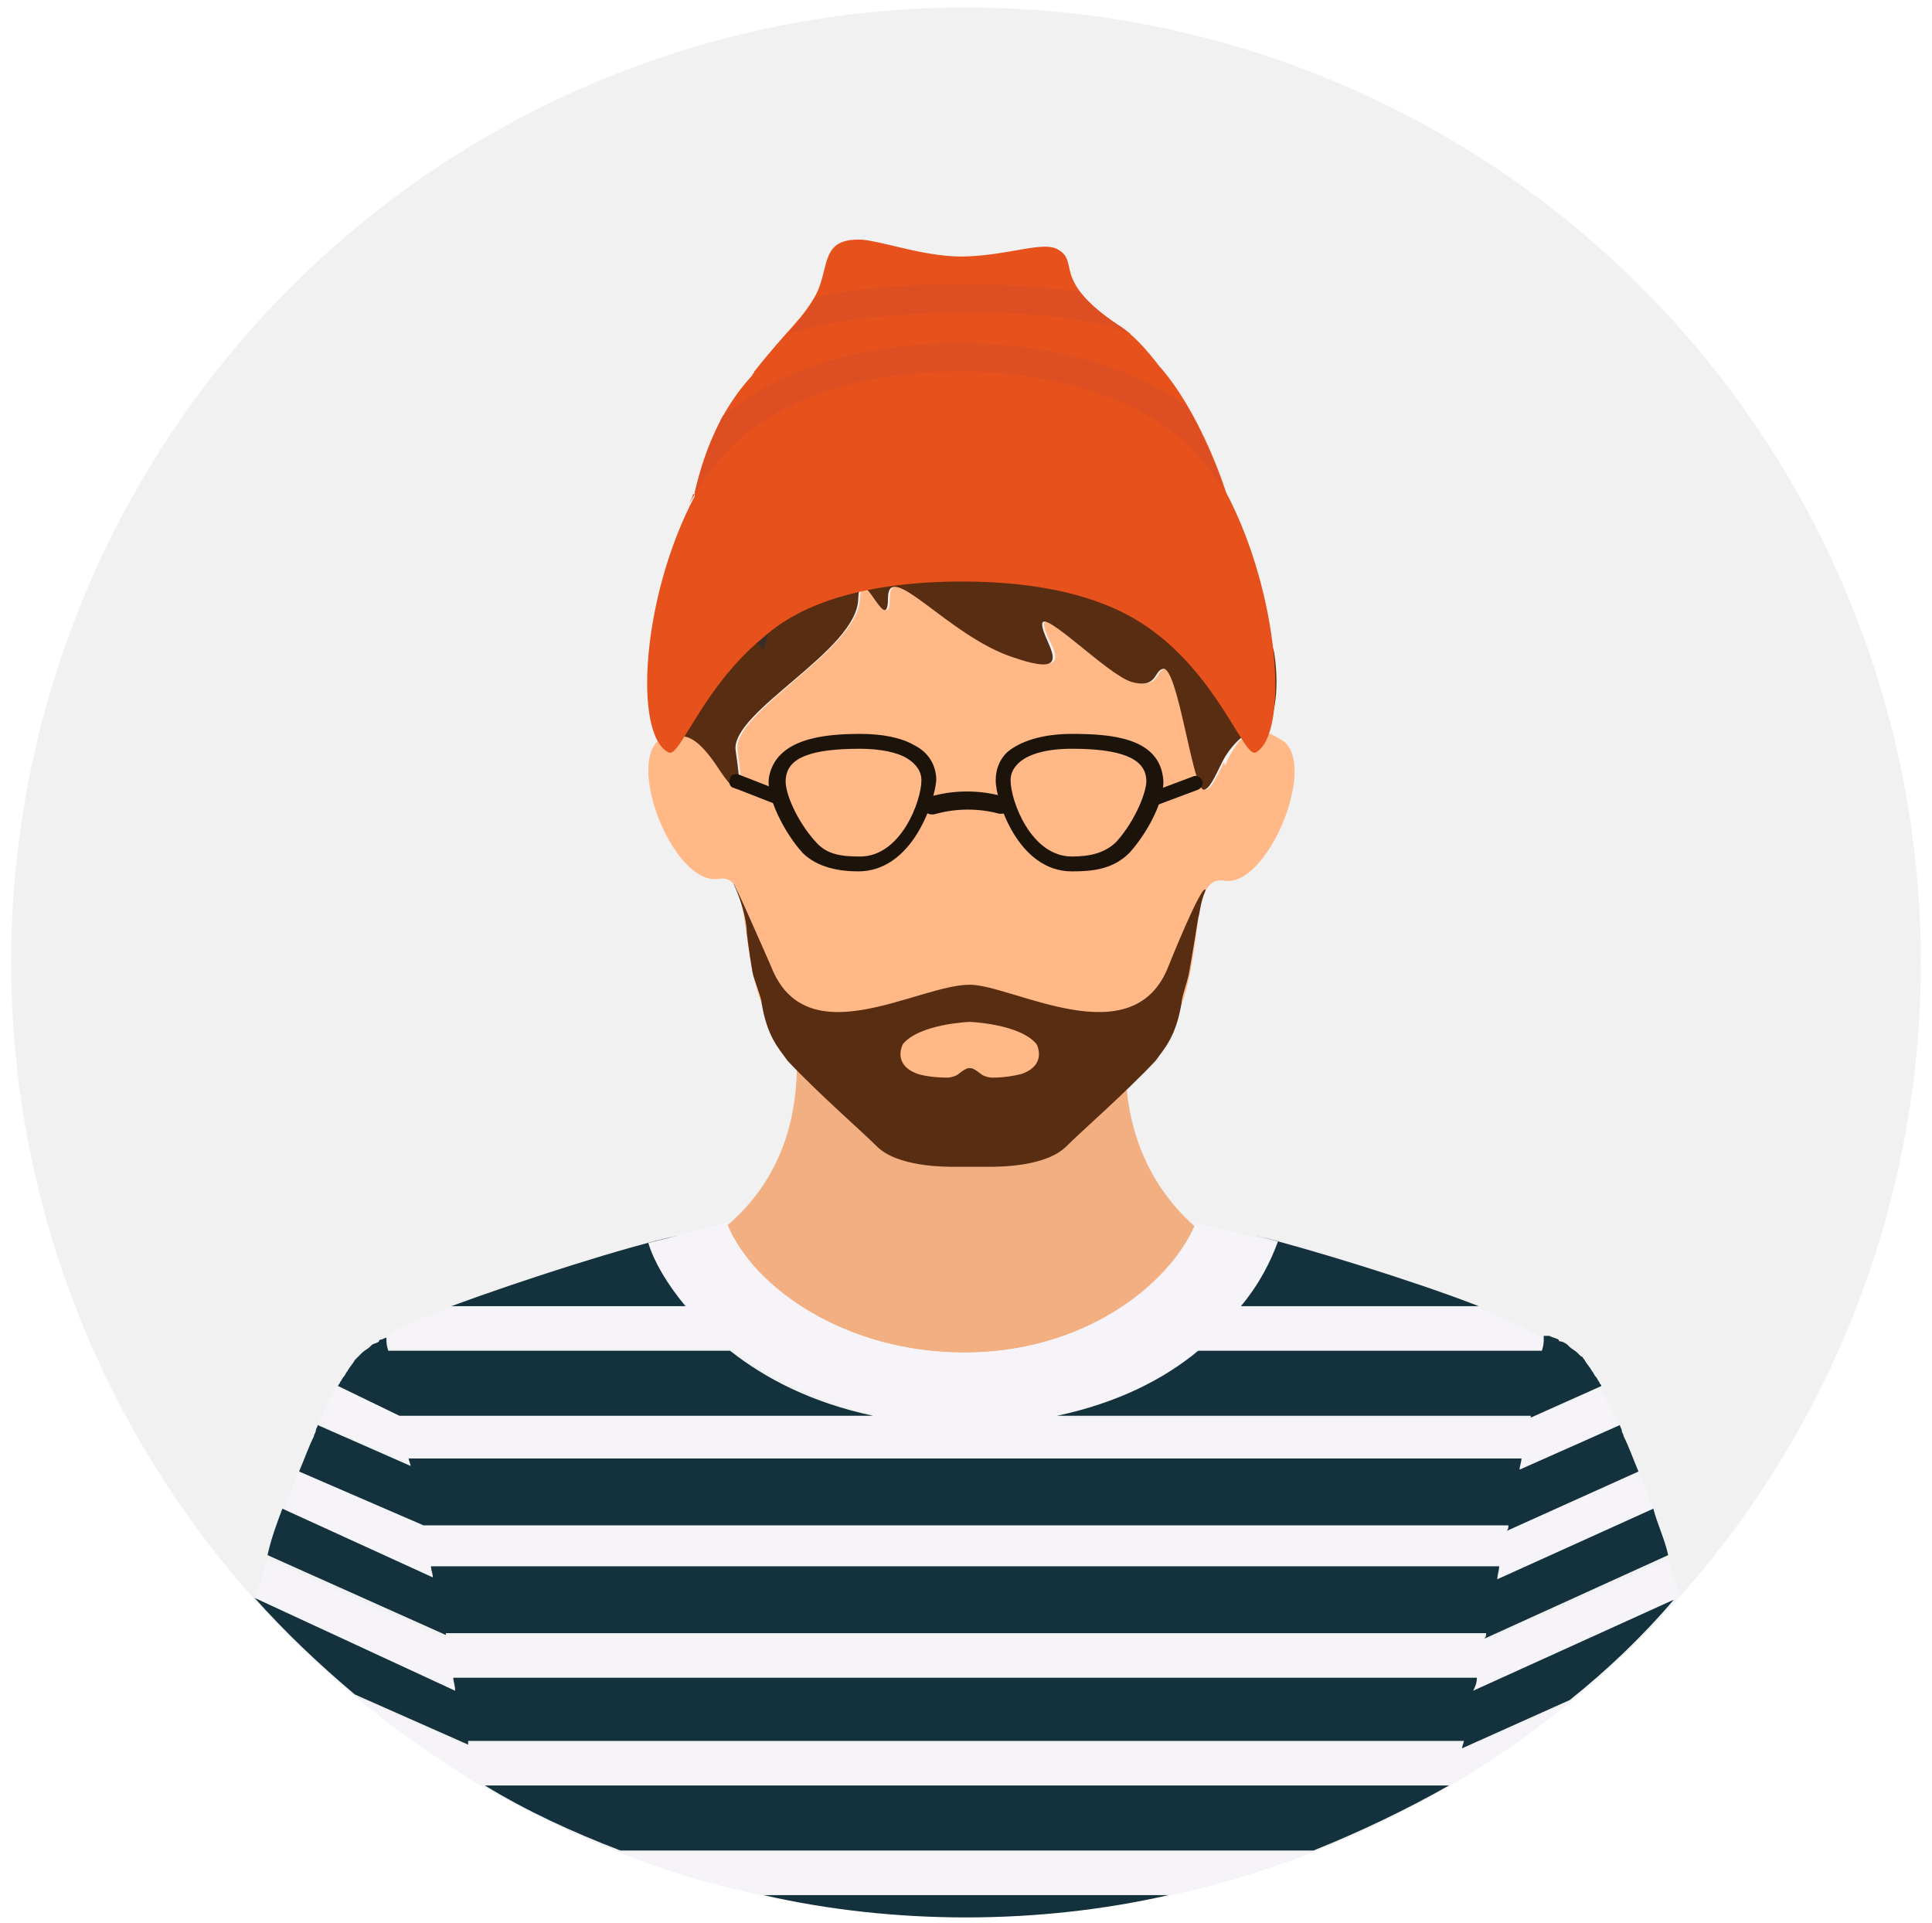 <?xml version="1.0" encoding="utf-8"?>
<!-- Generator: Adobe Illustrator 22.1.0, SVG Export Plug-In . SVG Version: 6.00 Build 0)  -->
<svg version="1.1" id="Calque_1" xmlns="http://www.w3.org/2000/svg" xmlns:xlink="http://www.w3.org/1999/xlink" x="0px" y="0px"
	 viewBox="0 0 104 103.5" style="enable-background:new 0 0 104 103.5;" xml:space="preserve">
<style type="text/css">
	.st0{fill:#F1F1F1;}
	.st1{fill:none;}
	.st2{fill:#F2AF81;}
	.st3{fill:#FFB886;}
	.st4{fill:#582D11;}
	.st5{fill:#F6F4F9;}
	.st6{fill:#13323D;}
	.st7{fill:#382E27;}
	.st8{fill:#E6511C;}
	.st9{fill:#DD4E22;}
	.st10{fill:#1C140A;}
</style>
<circle id="XMLID_75_" class="st0" cx="52" cy="51.8" r="51.4"/>
<g id="XMLID_18_">
	<polygon id="XMLID_74_" class="st1" points="67.6,39.4 67.6,39.4 67.6,39.4 	"/>
	<path id="XMLID_73_" class="st1" d="M38.5,41.2C38.5,41.1,38.5,41.1,38.5,41.2C38.5,41.1,38.5,41.2,38.5,41.2z"/>
	<path id="XMLID_72_" class="st1" d="M65.8,41C65.8,41.2,65.8,41.2,65.8,41c0.2-0.2,0.5-0.7,0.8-1.1C66.3,40.3,66,40.6,65.8,41z"/>
	<path id="XMLID_71_" class="st2" d="M51.9,72.8c6.3,0,10.9-3.5,12.4-6.8c-2.9-2.6-3.6-5.8-3.7-8.1c-2,1.7-3.3,2.6-5.3,3
		c-1.3,0.5-2.6,0.7-3.2,0.7c-0.6,0-1.9-0.2-3.2-0.7c-2.1-0.4-3.5-1.6-6-3.7c0,2.4-0.5,6-3.8,8.8C40.6,69.4,45.6,72.8,51.9,72.8z"/>
	<path id="XMLID_69_" class="st3" d="M45.8,56.4c0.2-4.4,4.2-5.2,6.4-5.2c2.2,0,6.3,0.8,6.4,5.2c0.1,2.5-1.5,3.8-3.2,4.5
		c1.9-0.4,3.2-1.3,5.3-3c0.3-0.3,0.6-0.5,0.9-0.8c3.9-3.3,1.9-10.1,4.3-9.7c2.3,0.4,5-6.1,3.2-7.5c-0.5-0.3-0.8-0.5-1.2-0.5
		c-0.1,0-0.1,0-0.2,0h0c-0.4,0.1-0.7,0.3-1,0.5c-0.3,0.4-0.6,0.9-0.7,1.2c0,0.1-0.1,0.1-0.1-0.1c-0.4,0.8-0.7,1.5-1,1.5
		c-0.6,0-1.4-6.7-2.2-6.5c-0.5,0.1-0.3,1.1-1.7,0.7c-1.4-0.4-4.8-3.9-4.8-3.1c0,0.9,2.1,2.9-1.5,1.8c-3.5-1.2-6.8-5.5-6.8-3.2
		c0,2.2-1.5-2.2-1.6,0c-0.1,2.8-6.9,6.1-6.6,8.2c0.3,2.1,0.4,2.9-1.1,0.7c0,0,0,0,0-0.1c-1.5-2.3-2.1-1.1-2.6-1.5
		c-0.2,0.1-0.3,0.2-0.5,0.3c-1.8,1.4,0.8,7.9,3.2,7.5c2.3-0.4,0.4,6.4,4.3,9.7c0.1,0,0.1,0.1,0.2,0.1c2.5,2.1,3.9,3.3,6,3.7
		C47.3,60.2,45.7,58.9,45.8,56.4z"/>
	<path id="XMLID_68_" class="st4" d="M38.5,41.1C38.5,41.1,38.5,41.1,38.5,41.1c1.5,2.3,1.4,1.4,1.1-0.7c-0.3-2.1,6.6-5.4,6.6-8.2
		c0.1-2.2,1.6,2.2,1.6,0c0-2.2,3.3,2.1,6.8,3.2c3.5,1.2,1.5-0.9,1.5-1.8c0-0.9,3.5,2.7,4.8,3.1c1.4,0.4,1.2-0.6,1.7-0.7
		c0.8-0.2,1.6,6.5,2.2,6.5c0.3,0,0.6-0.7,1-1.5c0.2-0.4,0.5-0.8,0.8-1.1c0.3-0.3,0.6-0.5,1-0.5h0l0,0c0.1,0,0.2,0,0.2,0
		c0.8-0.2,1.1-2.2,0.8-4.2c-0.3-2.2-4.6-1.2-4.8-2.1c-0.3-0.9,3.2-4.5-1.8-8c-1.7-1.3-0.3-1.7-0.8-2.3c-0.5-0.6,1.3-3.6-2-4.5
		c-2.7-0.7-6.6-1.5-12.1-0.3c-2.6,0.6-5.7,3-5.7,3.6c0,0.6,1.3-0.1,0,0.6c-1.3,0.7-1-0.4-1.8,0.7c-0.6,0.8,1.2,1-0.6,3.5
		c-1.8,2.6-5.2,10.3-3.1,13.2c0,0,0,0,0,0C36.4,40,36.9,38.8,38.5,41.1z"/>
	<path id="XMLID_67_" class="st5" d="M23.2,84.4h57.5c0,0.2-0.1,0.5-0.1,0.7l8.4-3.8c-0.3-0.8-0.5-1.5-0.8-2.2l-7.1,3.2
		c0-0.1,0-0.2,0.1-0.3H22.8c0,0,0,0.1,0,0.1l-6.7-3c-0.3,0.7-0.5,1.4-0.8,2.2l8.1,3.7C23.3,84.8,23.3,84.6,23.2,84.4z"/>
	<path id="XMLID_66_" class="st5" d="M22,78.6h59.9c0,0.2-0.1,0.4-0.1,0.6l5.4-2.4c-0.4-0.8-0.7-1.5-1.1-2.1l-3.8,1.7
		c0,0,0-0.1,0-0.1H56.9c3.3-0.7,5.7-2,7.6-3.5H83c0.1-0.3,0.1-0.5,0.1-0.6c0,0-0.1-0.1-0.1-0.2c-0.4-0.3-1.7-0.9-3.4-1.6H66.8
		c1-1.2,1.6-2.5,2-3.5l-1.2-0.3l-3.2-0.8c0,0.1-0.1,0.2-0.1,0.2c-1.4,3.3-6,6.8-12.4,6.8c-6.4,0-11.3-3.5-12.7-6.8
		c0-0.1-0.1-0.1-0.1-0.2l-2.7,0.7l-1.6,0.4c0.4,1,1,2.2,2,3.4H24.4c-1.9,0.7-3.3,1.3-3.5,1.6c0,0,0,0.1,0,0.1c0,0.1,0,0.3,0.1,0.6
		h18.4c1.9,1.5,4.4,2.8,7.7,3.5H21.5c0,0,0,0,0-0.1l-3.3-1.5c-0.4,0.6-0.7,1.3-1.1,2.1l5,2.2C22.1,78.8,22.1,78.7,22,78.6z"/>
	<path id="XMLID_65_" class="st5" d="M18.7,73.9c0.1-0.2,0.3-0.4,0.4-0.6C19,73.5,18.8,73.7,18.7,73.9z"/>
	<path id="XMLID_64_" class="st5" d="M16.9,77.3c0-0.1,0.1-0.2,0.1-0.3C17,77.1,16.9,77.2,16.9,77.3z"/>
	<path id="XMLID_63_" class="st5" d="M18.3,74.4c0.1-0.1,0.1-0.2,0.2-0.3C18.5,74.2,18.4,74.3,18.3,74.4z"/>
	<path id="XMLID_62_" class="st5" d="M20.4,72.1c0,0,0.1,0,0.1-0.1C20.5,72.1,20.5,72.1,20.4,72.1z"/>
	<path id="XMLID_61_" class="st5" d="M19.9,72.5c0,0,0.1-0.1,0.1-0.1C20,72.4,20,72.4,19.9,72.5z"/>
	<path id="XMLID_60_" class="st5" d="M19.3,73.1c0.1-0.1,0.1-0.2,0.2-0.2C19.5,72.9,19.4,73,19.3,73.1z"/>
	<path id="XMLID_59_" class="st6" d="M22.8,82.1h58.4c0,0.1,0,0.2-0.1,0.3l7.1-3.2l0,0c-0.3-0.7-0.5-1.3-0.8-1.9
		c0-0.1-0.1-0.2-0.1-0.3c0-0.1-0.1-0.2-0.1-0.3l0,0l-5.4,2.4c0-0.2,0.1-0.4,0.1-0.6H22c0,0.1,0.1,0.3,0.1,0.4l-5-2.2l0,0
		c0,0.1-0.1,0.2-0.1,0.3c0,0.1-0.1,0.2-0.1,0.3c-0.3,0.6-0.5,1.2-0.8,1.9l0,0L22.8,82.1C22.8,82.1,22.8,82.1,22.8,82.1z"/>
	<path id="XMLID_58_" class="st6" d="M24,87.9h56c0,0.1,0,0.2-0.1,0.3l9.9-4.5l0,0c-0.2-0.9-0.6-1.7-0.8-2.5l0,0l-8.4,3.8
		c0-0.2,0.1-0.5,0.1-0.7H23.2c0,0.2,0.1,0.4,0.1,0.6l-8.1-3.7l0,0c-0.3,0.8-0.6,1.6-0.8,2.5l0,0l9.6,4.3C24,88.1,24,88,24,87.9z"/>
	<path id="XMLID_57_" class="st5" d="M84.2,72.4c0,0,0.1,0.1,0.1,0.1C84.3,72.4,84.3,72.4,84.2,72.4z"/>
	<path id="XMLID_56_" class="st5" d="M83.7,72.1c0,0,0.1,0,0.1,0.1C83.8,72.1,83.8,72.1,83.7,72.1z"/>
	<path id="XMLID_55_" class="st5" d="M85.8,74.1c0.1,0.1,0.1,0.2,0.2,0.3C85.9,74.3,85.8,74.2,85.8,74.1z"/>
	<path id="XMLID_54_" class="st5" d="M85.2,73.3c0.1,0.2,0.3,0.4,0.4,0.6C85.4,73.7,85.3,73.5,85.2,73.3z"/>
	<path id="XMLID_53_" class="st5" d="M84.7,72.8c0.1,0.1,0.1,0.2,0.2,0.2C84.9,73,84.8,72.9,84.7,72.8z"/>
	<path id="XMLID_52_" class="st5" d="M79.9,88.3c0-0.1,0-0.2,0.1-0.3H24c0,0.1,0,0.1,0,0.2l-9.6-4.3c-0.2,0.7-0.5,1.5-0.7,2.3
		l10.8,4.9c0-0.2-0.1-0.4-0.1-0.7h55.1c-0.1,0.3-0.1,0.5-0.2,0.8l10.8-4.9c0.1-0.1,0.2-0.3,0.3-0.4c-0.2-0.7-0.4-1.4-0.6-2
		L79.9,88.3z"/>
	<path id="XMLID_51_" class="st5" d="M87.3,77c0,0.1,0.1,0.2,0.1,0.3C87.4,77.2,87.3,77.1,87.3,77z"/>
	<path id="XMLID_50_" class="st5" d="M83.3,71.9C83.3,71.9,83.3,71.9,83.3,71.9C83.3,71.9,83.2,71.9,83.3,71.9
		C83.2,71.9,83.2,71.9,83.3,71.9C83.3,71.9,83.3,71.9,83.3,71.9z"/>
	<path id="XMLID_49_" class="st6" d="M83.1,72.1c0,0.1,0,0.3-0.1,0.6H64.5c-1.8,1.5-4.3,2.8-7.6,3.5h25.5c0,0,0,0.1,0,0.1l3.8-1.7
		l0,0c0-0.1-0.1-0.1-0.1-0.2c-0.1-0.1-0.1-0.2-0.2-0.3c-0.1-0.1-0.1-0.2-0.2-0.3c-0.1-0.2-0.3-0.4-0.4-0.6c-0.1-0.1-0.1-0.2-0.2-0.2
		c-0.1-0.1-0.2-0.2-0.2-0.2c-0.1-0.1-0.3-0.2-0.4-0.3c0,0-0.1-0.1-0.1-0.1c-0.1-0.1-0.3-0.2-0.4-0.2c0,0-0.1,0-0.1-0.1
		c-0.2-0.1-0.3-0.1-0.5-0.2c0,0,0,0,0,0c0,0,0,0,0,0c-0.1,0-0.2,0-0.3,0C83.1,72,83.1,72,83.1,72.1z"/>
	<path id="XMLID_48_" class="st5" d="M33.3,99.7c2.5,1,5.1,1.8,7.8,2.3h21.8c2.7-0.6,5.3-1.4,7.8-2.3H33.3z"/>
	<path id="XMLID_47_" class="st5" d="M78.8,93.8H25.2c0,0.1,0,0.2,0,0.2l-6.1-2.7c2.2,1.8,4.5,3.4,6.9,4.9h51.9
		c2.3-1.4,4.5-2.9,6.6-4.6l-5.8,2.6C78.8,94.1,78.8,93.9,78.8,93.8z"/>
	<path id="XMLID_46_" class="st6" d="M41.1,102c3.5,0.8,7.2,1.2,10.9,1.2c3.7,0,7.4-0.4,10.9-1.2H41.1z"/>
	<path id="XMLID_45_" class="st6" d="M26.1,96.1c2.3,1.4,4.7,2.5,7.3,3.5h37.3c2.5-1,5-2.2,7.3-3.5H26.1z"/>
	<path id="XMLID_44_" class="st6" d="M66.8,70.3h12.7h0.1c-3.6-1.4-9.2-3.1-12-3.8l1.2,0.3C68.4,67.9,67.8,69.1,66.8,70.3z"/>
	<path id="XMLID_43_" class="st6" d="M36.9,70.3c-1-1.2-1.7-2.4-2-3.4l1.6-0.4c-2.8,0.6-8.4,2.4-12.2,3.8h0.1H36.9z"/>
	<path id="XMLID_42_" class="st6" d="M21.5,76.2H47c-3.3-0.7-5.8-2-7.7-3.5H20.9c-0.1-0.3-0.1-0.5-0.1-0.6c0,0,0-0.1,0-0.1
		c-0.1,0-0.2,0.1-0.3,0.1c0,0-0.1,0-0.1,0.1c-0.1,0.1-0.3,0.1-0.4,0.2c0,0-0.1,0.1-0.1,0.1c-0.1,0.1-0.3,0.2-0.4,0.3
		c-0.1,0.1-0.2,0.2-0.2,0.2c-0.1,0.1-0.1,0.1-0.2,0.2c-0.1,0.2-0.3,0.4-0.4,0.6c-0.1,0.1-0.1,0.2-0.2,0.3c-0.1,0.1-0.1,0.2-0.2,0.3
		c0,0.1-0.1,0.1-0.1,0.2l0,0L21.5,76.2C21.5,76.2,21.5,76.2,21.5,76.2z"/>
	<path id="XMLID_23_" class="st6" d="M79.5,90.3H24.4c0,0.2,0.1,0.4,0.1,0.7L13.7,86l0,0c0,0,0,0,0,0c1.7,1.9,3.5,3.6,5.4,5.2
		l6.1,2.7c0-0.1,0-0.2,0-0.2h53.6c0,0.1-0.1,0.3-0.1,0.4l5.8-2.6c2-1.6,3.9-3.4,5.6-5.4l-10.8,4.9C79.4,90.8,79.5,90.6,79.5,90.3z"
		/>
</g>
<path class="st7" d="M38.8,33.8c0,0-0.7-11.4,2-10.8c0,0-0.2-2.5,1.9-3.7c2.1-1.2,3.4-2.9,3.4-2.9s0.2,1.4-1.2,2.3
	c0,0,1.8-0.8,3.1-2.6c0,0-0.3,1.5-1.3,2.3c0,0,2.3-2.1,5.3-2.5c0,0-1.4,0.3-2.4,1.8c0,0,3.1-1,3.7-2c0,0-0.6,1.6-2,2
	c0,0,2.9-1.1,5.4-1.3c0,0-1.7,0.5-2.7,1.2c0,0,2.7-0.9,3.7-1.2c0,0,4.5,2,6.6,6.9c2,4.9,1.4,10.8,1.4,10.8s-0.9,0.2-1.7,0.9
	c0,0-1-2.1-1-2.9c-0.1-1.2-0.9-4.5-1.6-5.6c-0.7-1.1-2.4-2.9-4.1-2.5c-1.7,0.4-4.6,0.6-7.1,0.3c-2.5-0.3-4.8,0-5.4,1
	c0,0-1.9,5.4-2.5,6.3c-0.5,0.9-0.8,2-1.2,3.4C40.9,34.7,39.6,33.4,38.8,33.8z"/>
<g>
	<path class="st8" d="M37.4,26.7c0,0,0-0.1,0-0.2c0.6-2.7,1.7-4.8,3.1-6.3c0-0.1,0.1-0.1,0.1-0.2c1.9-2.4,2.5-2.7,3.3-4.1
		c0.8-1.5,0.2-3.1,2.5-3c1.2,0.1,3.6,1,5.7,0.9c2.3-0.1,4-0.8,4.8-0.4c1.3,0.7-0.4,1.6,3.3,4.1c0.8,0.5,1.5,1.3,2.2,2.2
		c2.3,2.6,3.6,6.8,3.6,6.8c2.9,5.5,3.4,13,1.6,14c-0.6,0.3-1.8-3.5-5.1-6.2c-0.9-0.7-3.6-3-10.7-3c-7.1,0-9.8,2.2-10.7,3
		c-3.3,2.7-4.5,6.5-5.1,6.2C34.1,39.6,34.5,32.2,37.4,26.7z"/>
</g>
<g>
	<g>
		<path class="st9" d="M37.4,26.5c0.4-1.5,0.9-2.9,1.5-4.1c0.1-0.1,0.2-0.2,0.4-0.3c4.3-3.4,10.2-3.6,11.9-3.6c0.3,0,0.4,0,0.5,0
			c0.1,0,0.3,0,0.5,0c1.7,0,7.5,0.3,11.7,3.4c1.3,2.2,2,4.6,2,4.6c0.1,0.2,0.2,0.4,0.3,0.6c-0.7-1.4-1.7-2.8-3-3.8
			c-3.9-3-9.4-3.3-11-3.3c-0.3,0-0.5,0-0.5,0h0h0c0,0-0.2,0-0.5,0c-1.6,0-7.1,0.2-11,3.3c-1.3,1-2.3,2.4-3.1,3.8
			c0.1-0.2,0.2-0.4,0.2-0.5C37.4,26.6,37.4,26.6,37.4,26.5z"/>
	</g>
</g>
<g>
	<path class="st9" d="M42.4,18c0.6-0.7,1-1.2,1.5-2c1.8-0.4,4.4-0.7,7.8-0.7c2.7,0,4.8,0.2,6.4,0.4c0.4,0.5,1,1.1,2.1,1.8
		c0.2,0.1,0.4,0.3,0.7,0.5c-1.3-0.6-3.9-1.2-9.1-1.2C46.8,16.9,44,17.4,42.4,18z"/>
</g>
<ellipse class="st3" cx="52.2" cy="55.4" rx="7.7" ry="6.2"/>
<g>
	<path class="st4" d="M41.5,52c1.9,4.9,7.9,1,10.7,1c2.3,0,8.8,3.9,10.7-1c0,0,1.8-4.5,2-4.1c-0.3,0.7-0.3,1.2-0.4,1.5
		c0,0-0.3,1.9-0.5,3c-0.1,0.5-0.4,1.3-0.4,1.6c-0.3,1.8-0.9,2.4-1.4,3.1c-1.7,1.8-4,3.8-4.8,4.6c-1.1,1.1-3.6,1.1-4.2,1.1
		c-0.6,0-0.9,0-0.9,0s-0.3,0-0.9,0c-0.6,0-3.1,0-4.2-1.1c-0.8-0.8-3.1-2.8-4.8-4.6c-0.5-0.7-1.1-1.3-1.4-3.1c0-0.3-0.4-1.2-0.5-1.7
		c-0.2-1.2-0.3-2.1-0.3-2.1c0-0.3-0.1-1.3-0.7-2.6C39.4,47.2,41.5,52,41.5,52z M49.4,57.8c0.3,0.1,0.9,0.2,1.6,0.2
		c0.2,0,0.5-0.1,0.6-0.2c0.5-0.4,0.6-0.3,0.6-0.3s0.1-0.1,0.6,0.3c0.1,0.1,0.4,0.2,0.6,0.2c0.7,0,1.2-0.1,1.6-0.2
		c1.4-0.5,0.8-1.6,0.8-1.6c-0.9-1.1-3.6-1.2-3.6-1.2s-2.7,0.1-3.6,1.2C48.6,56.2,48,57.3,49.4,57.8z"/>
</g>
<g>
	<path class="st10" d="M46.2,46.9c2.9,0,4.1-3.7,4.2-4.9c0-0.8-0.4-1.5-1.2-1.9c-0.7-0.4-1.7-0.6-2.9-0.6c-2.1,0-4.5,0.3-4.9,2.3
		c-0.2,1,0.8,3,1.8,4.1C44,46.7,45.2,46.9,46.2,46.9z M46.3,40.3c1.1,0,2,0.2,2.5,0.5c0.5,0.3,0.8,0.7,0.8,1.2
		c0,1.1-1.1,4.1-3.3,4.1c-1,0-1.8-0.1-2.4-0.8c-1-1.1-1.7-2.7-1.6-3.4C42.4,40.8,43.6,40.3,46.3,40.3z"/>
</g>
<g>
	<path class="st10" d="M41.9,43.4c0.2,0,0.3-0.1,0.4-0.3c0.1-0.2,0-0.5-0.2-0.5l-2.3-0.9c-0.2-0.1-0.5,0-0.5,0.2
		c-0.1,0.2,0,0.5,0.2,0.5l2.3,0.9C41.8,43.4,41.9,43.4,41.9,43.4z"/>
</g>
<g>
	<path class="st10" d="M57.7,46.9c1.1,0,2.2-0.1,3.1-1c1-1.1,2-3,1.8-4.1c-0.3-2.1-2.8-2.3-4.9-2.3c-1.6,0-2.8,0.4-3.5,1
		c-0.4,0.4-0.6,0.9-0.6,1.5C53.6,43.1,54.8,46.9,57.7,46.9z M57.7,40.3c2.6,0,3.9,0.5,4,1.6c0.1,0.6-0.6,2.3-1.6,3.4
		c-0.6,0.6-1.4,0.8-2.4,0.8c-2.2,0-3.3-3-3.3-4.1c0-0.3,0.1-0.6,0.4-0.9C55.3,40.6,56.3,40.3,57.7,40.3z"/>
</g>
<g>
	<path class="st10" d="M62,43.4c0,0,0.1,0,0.1,0l2.4-0.9c0.2-0.1,0.3-0.3,0.2-0.5c-0.1-0.2-0.3-0.3-0.5-0.2l-2.4,0.9
		c-0.2,0.1-0.3,0.3-0.2,0.5C61.7,43.3,61.8,43.4,62,43.4z"/>
</g>
<g>
	<path class="st10" d="M53.9,43.8c0.2,0,0.4-0.1,0.5-0.3c0.1-0.3-0.1-0.5-0.3-0.6c-1.3-0.4-2.8-0.4-4.1,0c-0.3,0.1-0.4,0.3-0.3,0.6
		c0.1,0.3,0.4,0.4,0.7,0.3c1.1-0.3,2.3-0.3,3.4,0C53.8,43.8,53.8,43.8,53.9,43.8z"/>
</g>
</svg>
